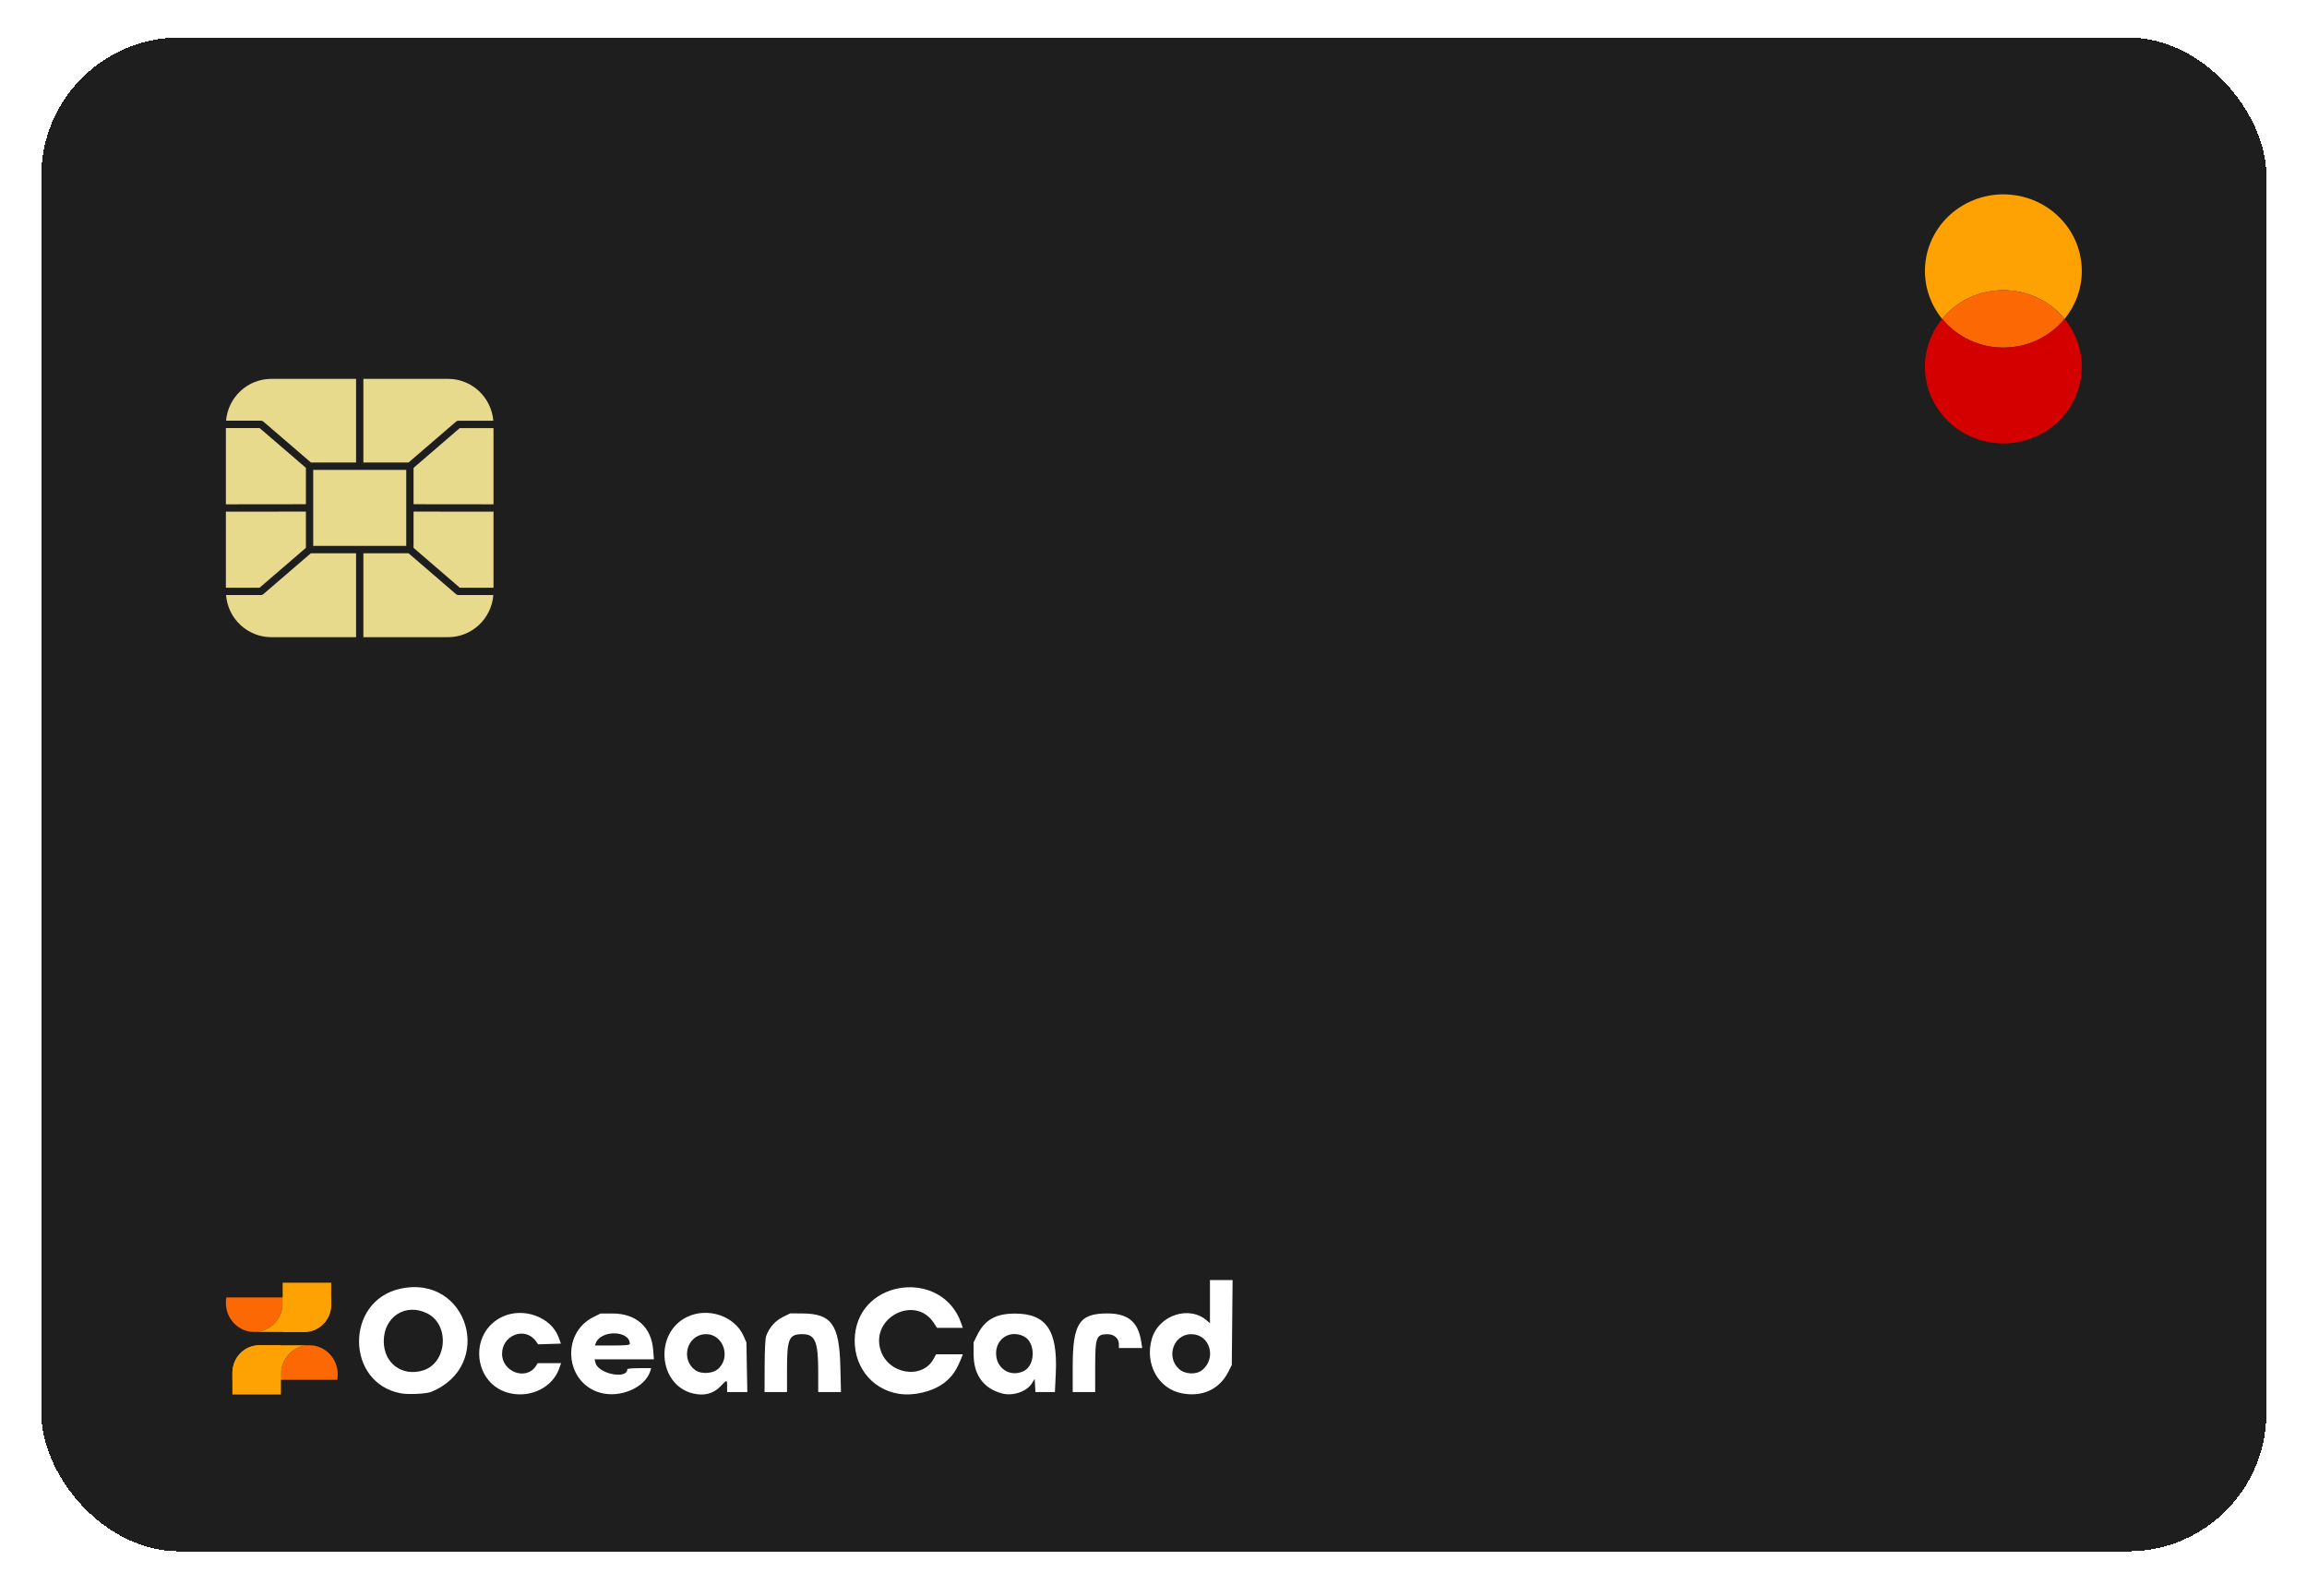 <svg width="250" height="173" viewBox="0 0 250 173" fill="none" xmlns="http://www.w3.org/2000/svg">
<g filter="url(#filter0_d_144_1253)">
<rect x="4.478" y="0.067" width="241.118" height="164.094" rx="15" fill="#1E1E1E" shape-rendering="crispEdges"/>
<g clip-path="url(#clip0_144_1253)">
<path d="M29.398 37.067C28.166 37.067 26.98 37.533 26.072 38.373C25.165 39.212 24.602 40.365 24.496 41.602H28.282C28.376 41.602 28.468 41.636 28.54 41.697L33.694 46.134H38.586V37.067H29.398ZM39.378 37.067V46.134H44.27L49.415 41.705C49.487 41.642 49.578 41.607 49.674 41.606H53.46C53.354 40.368 52.792 39.215 51.885 38.374C50.977 37.533 49.79 37.067 48.558 37.067H39.378ZM24.478 42.401V50.665L33.149 50.655V46.713L28.137 42.401L24.478 42.401ZM49.819 42.405L44.814 46.717V50.655L53.478 50.665V42.405L49.819 42.405ZM33.941 46.933V51.055V55.176H44.023V51.055V46.933H38.982H33.941ZM33.149 51.454L24.478 51.462V59.704H28.129L33.149 55.385V51.454ZM44.814 51.454V55.385L49.825 59.704H53.478V51.462L44.814 51.454ZM33.679 55.975L28.533 60.408C28.461 60.47 28.37 60.504 28.275 60.503H24.494C24.594 61.746 25.153 62.906 26.062 63.752C26.971 64.597 28.161 65.067 29.398 65.067H38.586V55.975L33.679 55.975ZM39.378 55.975V65.067H48.558C49.794 65.067 50.985 64.597 51.894 63.752C52.802 62.906 53.362 61.746 53.462 60.503H49.68C49.586 60.504 49.495 60.47 49.423 60.408L44.276 55.975L39.378 55.975Z" fill="#E8DA8D"/>
</g>
<g clip-path="url(#clip1_144_1253)">
<path d="M225.596 25.373C225.596 23.17 224.7 21.057 223.106 19.5C221.512 17.942 219.35 17.067 217.096 17.067C215.98 17.067 214.875 17.282 213.843 17.699C212.812 18.116 211.875 18.728 211.086 19.499C210.296 20.271 209.67 21.186 209.243 22.194C208.816 23.202 208.596 24.282 208.596 25.373C208.596 27.261 209.254 29.093 210.463 30.567C211.259 29.595 212.269 28.811 213.417 28.273C214.565 27.734 215.823 27.454 217.096 27.454C217.459 27.454 217.821 27.477 218.181 27.522C220.363 27.797 222.352 28.888 223.729 30.567C224.937 29.093 225.596 27.261 225.596 25.373Z" fill="#FEA203"/>
<path d="M223.729 30.567C222.932 29.595 221.923 28.811 220.775 28.273C219.627 27.734 218.37 27.454 217.096 27.454C215.823 27.454 214.565 27.734 213.417 28.273C212.269 28.811 211.259 29.595 210.463 30.567C211.259 31.538 212.269 32.322 213.417 32.861C214.565 33.399 215.823 33.679 217.096 33.679C218.37 33.679 219.627 33.399 220.775 32.86C221.923 32.322 222.932 31.538 223.729 30.567Z" fill="#FC6804"/>
<path d="M225.596 35.76C225.596 33.872 224.937 32.04 223.729 30.567C222.932 31.538 221.923 32.322 220.775 32.86C219.627 33.399 218.37 33.679 217.096 33.679C215.823 33.679 214.565 33.399 213.417 32.861C212.269 32.322 211.259 31.538 210.463 30.567C209.254 32.04 208.596 33.872 208.596 35.76C208.596 36.851 208.815 37.931 209.243 38.939C209.67 39.947 210.296 40.863 211.085 41.634C211.875 42.406 212.812 43.017 213.843 43.435C214.874 43.852 215.98 44.067 217.096 44.067C218.212 44.067 219.318 43.852 220.349 43.434C221.38 43.017 222.317 42.405 223.107 41.634C223.896 40.862 224.522 39.947 224.949 38.939C225.376 37.931 225.596 36.851 225.596 35.76Z" fill="#D40000"/>
</g>
<g clip-path="url(#clip2_144_1253)">
<path d="M24.533 136.632C24.496 136.828 24.478 137.027 24.478 137.227C24.478 138.969 25.855 140.382 27.554 140.382H27.558C29.256 140.38 30.631 138.968 30.631 137.227C30.628 137.026 30.632 136.817 30.631 136.632L27.554 136.632H24.533Z" fill="#FC6804"/>
<path d="M30.631 136.632C30.632 136.819 30.629 137.027 30.631 137.227C30.63 138.968 29.256 140.38 27.558 140.382H32.959C33.737 140.382 34.483 140.065 35.033 139.501C35.584 138.937 35.892 138.172 35.892 137.374V136.632L30.631 136.632Z" fill="#FEA203"/>
<path d="M30.631 135.04H35.892V137.414C35.892 138.201 35.588 138.956 35.045 139.512C34.502 140.069 33.766 140.382 32.998 140.382H30.631V135.04Z" fill="#FEA203"/>
<path d="M36.544 145.569C36.581 145.373 36.599 145.173 36.599 144.974C36.599 143.231 35.222 141.819 33.523 141.819H33.519C31.822 141.821 30.447 143.233 30.446 144.974C30.449 145.174 30.445 145.383 30.446 145.569L33.523 145.569H36.544Z" fill="#FC6804"/>
<path d="M30.446 145.569C30.445 145.382 30.448 145.174 30.447 144.974C30.447 143.233 31.822 141.821 33.519 141.819H28.118C27.34 141.819 26.594 142.136 26.044 142.7C25.494 143.264 25.185 144.029 25.185 144.827V145.569L30.446 145.569Z" fill="#FEA203"/>
<path d="M30.446 147.161H25.185V144.787C25.185 144 25.489 143.245 26.032 142.688C26.575 142.132 27.311 141.819 28.079 141.819H30.446V147.161Z" fill="#FEA203"/>
</g>
<g clip-path="url(#clip3_144_1253)">
<path d="M43.455 147.033C37.431 145.935 37.377 136.991 43.386 135.691C50.723 134.103 53.682 144.047 46.715 146.877C46.198 147.088 44.262 147.18 43.455 147.033ZM45.827 144.554C48.451 143.76 48.773 139.612 46.307 138.371C43.97 137.196 41.587 138.718 41.587 141.387C41.587 143.765 43.56 145.239 45.827 144.554ZM55.318 147.034C51.278 146.168 50.679 140.5 54.441 138.73C56.71 137.663 59.716 138.753 60.524 140.936L60.785 141.642L59.552 141.681L58.319 141.721L58.066 141.371C56.908 139.767 54.417 140.698 54.406 142.739C54.396 144.717 57.029 145.68 58.069 144.077L58.277 143.757H59.54H60.803L60.603 144.327C59.897 146.348 57.602 147.523 55.318 147.034ZM65.031 146.964C61.245 145.889 60.761 140.545 64.289 138.775L65.074 138.382L66.358 138.377C68.938 138.367 70.597 139.854 70.783 142.343L70.859 143.347H67.647H64.436L64.529 143.723C64.825 144.922 67.981 145.554 67.981 144.414C67.981 144.353 68.562 144.303 69.274 144.303H70.567L70.473 144.61C69.919 146.409 67.209 147.582 65.031 146.964ZM68.251 141.672C68.251 140.189 65.076 140.134 64.558 141.608L64.474 141.846H66.362C67.805 141.846 68.251 141.805 68.251 141.672ZM75.078 147.04C71.318 146.112 70.889 140.482 74.447 138.755C76.694 137.664 79.615 138.643 80.576 140.81L80.885 141.505L80.934 144.2L80.984 146.895H79.89H78.796V146.281C78.796 145.527 78.79 145.527 78.084 146.267C77.308 147.081 76.297 147.341 75.078 147.04ZM77.687 144.486C79.276 143.31 78.458 140.617 76.512 140.619C74.422 140.621 73.663 143.452 75.449 144.584C76.009 144.939 77.141 144.889 77.687 144.486ZM97.386 147.079C94.341 146.582 92.341 143.886 92.651 140.694C93.245 134.578 102.116 133.585 104.151 139.406L104.337 139.936H102.941H101.546L101.188 139.391C99.175 136.321 94.317 138.804 95.423 142.338C96.248 144.976 99.955 145.578 101.184 143.273L101.436 142.802H102.889H104.343L104.194 143.177C103.644 144.561 103.149 145.271 102.28 145.924C101.039 146.856 98.988 147.34 97.386 147.079ZM108.608 147.049C106.583 146.515 105.51 145.046 105.507 142.802L105.505 141.505L105.899 140.713C106.717 139.068 107.895 138.393 109.96 138.386C113.375 138.374 114.631 140.203 114.411 144.866L114.316 146.895H113.26H112.204L112.164 146.179L112.123 145.462L111.825 145.945C111.274 146.84 109.771 147.355 108.608 147.049ZM110.926 144.625C112.238 143.997 112.238 141.47 110.926 140.842C109.473 140.146 107.965 141.061 107.941 142.653C107.916 144.316 109.452 145.331 110.926 144.625ZM128.045 147.024C125.505 146.518 124.036 143.838 124.815 141.134C125.561 138.543 128.891 137.45 130.814 139.166L131.118 139.438V137.094V134.751H132.344H133.571L133.527 139.356L133.484 143.961L133.103 144.712C132.139 146.611 130.266 147.467 128.045 147.024ZM130.301 144.491C131.875 143.154 131.082 140.619 129.09 140.619C127.182 140.619 126.317 143.07 127.759 144.388C128.417 144.988 129.656 145.039 130.301 144.491ZM82.863 144.064C82.869 142.26 82.93 141.075 83.032 140.798C83.357 139.907 84.011 139.166 84.832 138.76L85.624 138.367L86.908 138.372C90.107 138.383 90.951 139.553 91.065 144.132L91.133 146.895H89.9H88.666V144.704C88.666 141.392 88.337 140.618 86.928 140.618C85.503 140.618 85.286 141.113 85.286 144.364V146.895H84.069H82.852L82.863 144.064ZM116.246 144.123C116.246 139.451 116.963 138.362 120.032 138.371C122.24 138.377 123.334 139.29 123.665 141.405L123.777 142.119H122.513H121.249V141.704C121.249 141.072 120.725 140.617 120.004 140.623C118.795 140.632 118.68 140.944 118.68 144.225V146.895H117.463H116.246V144.123Z" fill="white"/>
</g>
</g>
<defs>
<filter id="filter0_d_144_1253" x="0.478" y="0.067" width="249.118" height="172.094" filterUnits="userSpaceOnUse" color-interpolation-filters="sRGB">
<feFlood flood-opacity="0" result="BackgroundImageFix"/>
<feColorMatrix in="SourceAlpha" type="matrix" values="0 0 0 0 0 0 0 0 0 0 0 0 0 0 0 0 0 0 127 0" result="hardAlpha"/>
<feOffset dy="4"/>
<feGaussianBlur stdDeviation="2"/>
<feComposite in2="hardAlpha" operator="out"/>
<feColorMatrix type="matrix" values="0 0 0 0 0 0 0 0 0 0 0 0 0 0 0 0 0 0 0.25 0"/>
<feBlend mode="normal" in2="BackgroundImageFix" result="effect1_dropShadow_144_1253"/>
<feBlend mode="normal" in="SourceGraphic" in2="effect1_dropShadow_144_1253" result="shape"/>
</filter>
<clipPath id="clip0_144_1253">
<rect width="29" height="48" fill="white" transform="translate(24.478 17.067)"/>
</clipPath>
<clipPath id="clip1_144_1253">
<rect width="27" height="17" fill="white" transform="translate(225.596 17.067) rotate(90)"/>
</clipPath>
<clipPath id="clip2_144_1253">
<rect width="12.121" height="12.121" fill="white" transform="translate(24.478 135.04)"/>
</clipPath>
<clipPath id="clip3_144_1253">
<rect width="94.663" height="12.41" fill="white" transform="translate(38.908 134.751)"/>
</clipPath>
</defs>
</svg>
